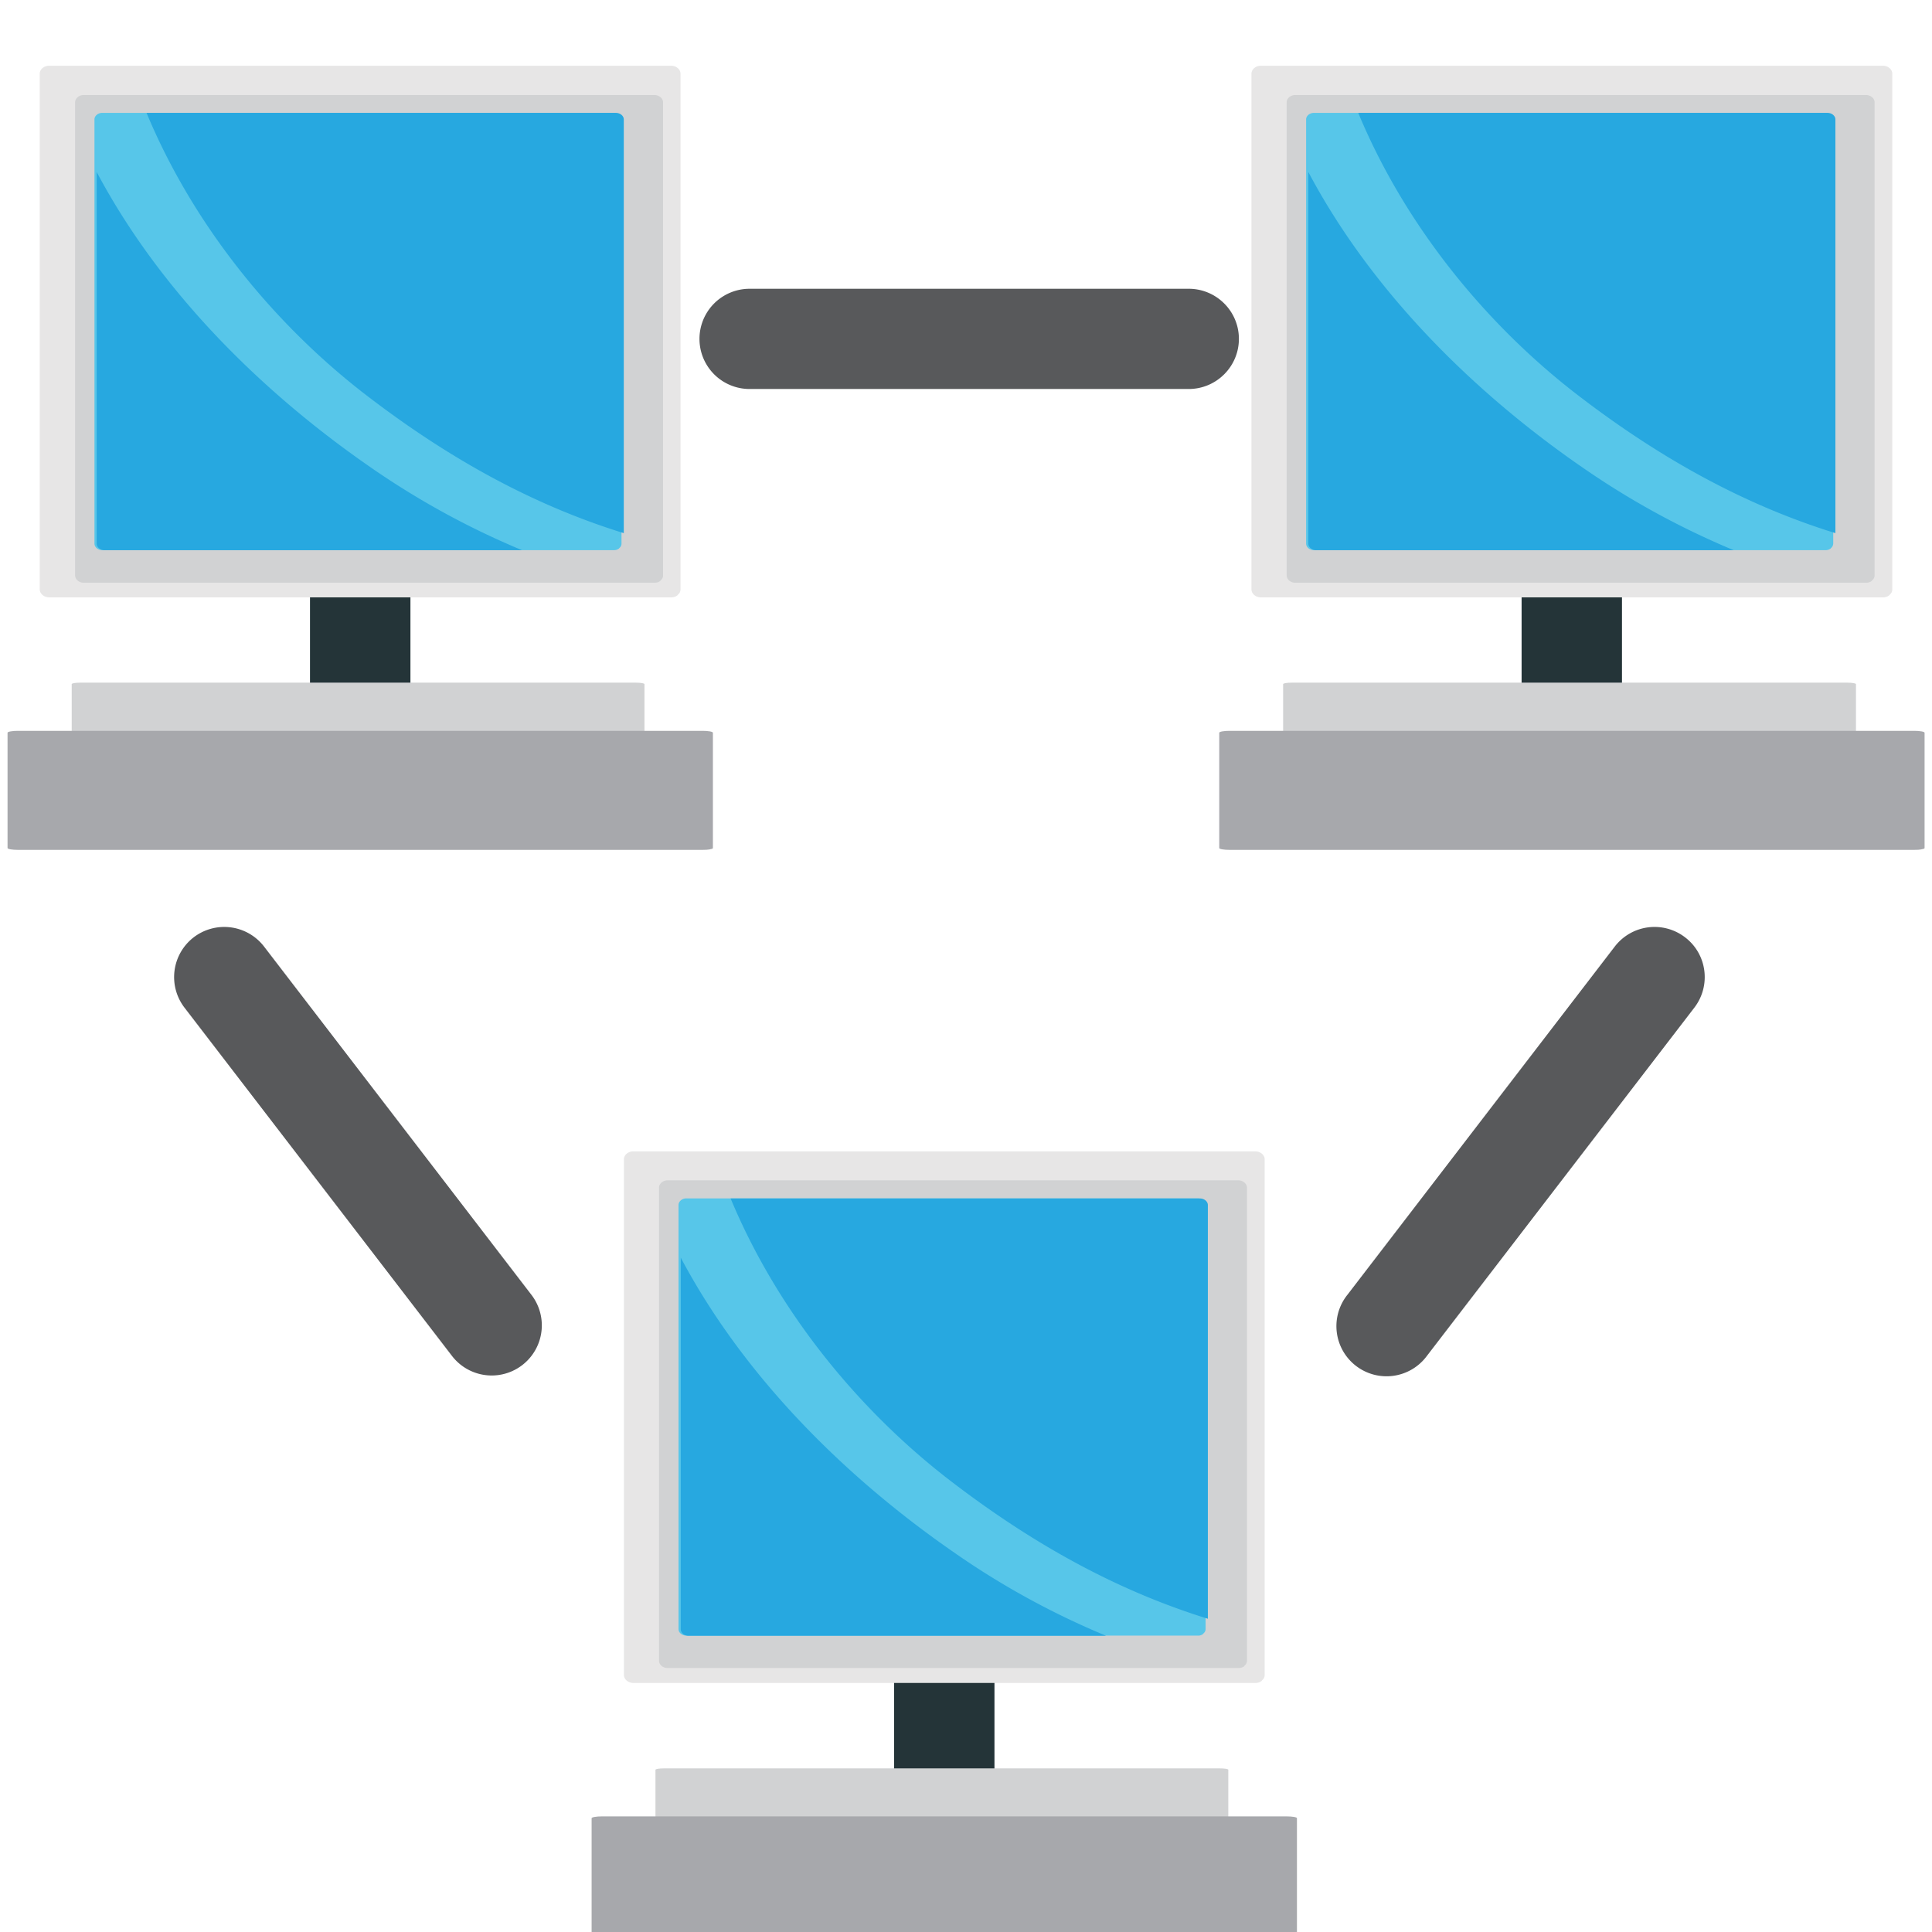 <svg xmlns="http://www.w3.org/2000/svg" xmlns:xlink="http://www.w3.org/1999/xlink" width="64" height="64" viewBox="0 0 64 64"><path fill="#243438" d="M13.596 25.06v-6.459c0-.053-.021-.1-.049-.1H10.32c-.027 0-.051.047-.051.1v6.459c0 .028.008.051.012.067l.004.003h.004c.004.016.018.027.031.027h3.227c.027 0 .049-.042.049-.097"/><path fill="#d1d2d3" d="M21.07 22.614H2.652c-.152 0-.277.021-.277.049v3.105c0 .027.125.047.277.047H21.07q.125 0 .191-.012l.008-.004h.006c.045-.006.074-.02.074-.032v-3.105c.001-.026-.126-.048-.279-.048"/><path fill="#a7a8ac" d="M23.273 24.21H.594c-.188 0-.344.027-.344.062v3.82c0 .036.156.061.344.061h22.679q.151 0 .234-.015l.008-.002c.004 0 .004-.004.008-.004c.054-.007.093-.019.093-.039v-3.82c.001-.036-.155-.063-.343-.063"/><path fill="#e7e6e6" d="M22.23 2.177H1.628c-.169 0-.312.123-.312.263v17.082c0 .145.143.266.312.266H22.23a.32.32 0 0 0 .215-.071l.008-.008l.006-.012a.22.22 0 0 0 .084-.176V2.439c0-.139-.141-.262-.313-.262"/><path fill="#d1d2d3" d="M21.678 3.148H2.773c-.156 0-.285.111-.285.242v15.67c0 .133.129.244.285.244h18.905q.126-.002.197-.062l.004-.01q.004-.001.008-.01a.2.2 0 0 0 .078-.162V3.39c0-.131-.131-.242-.287-.242"/><path fill="#57c6e9" d="M20.332 3.739H3.387c-.141 0-.258.1-.258.217v14.05c0 .119.117.219.258.219h16.945a.27.27 0 0 0 .176-.057s0-.005.004-.009q.004-.001.008-.008a.18.18 0 0 0 .068-.145V3.956c0-.117-.117-.217-.256-.217"/><path fill="#27a8e0" d="M12.184 13.13c2.832 2.167 5.599 3.639 8.48 4.531V3.957c0-.118-.117-.217-.258-.217H4.855c1.599 3.842 4.348 7.114 7.329 9.39m.019 2.299c-3.418-2.375-6.84-5.665-9-9.731v12.309c0 .119.117.219.258.219h13.832a27 27 0 0 1-5.09-2.797"/><path fill="#243438" d="M53.73 25.06v-6.459c0-.053-.023-.1-.051-.1h-3.227c-.023 0-.047.047-.047.1v6.459q0 .043.011.067l.002.003h.004c.007.016.02.027.03.027h3.227c.028 0 .051-.042.051-.097"/><path fill="#d1d2d3" d="M61.2 22.614H42.782c-.151 0-.277.021-.277.049v3.105c0 .027.126.047.277.047H61.2q.124 0 .192-.012l.007-.004h.008c.043-.006.074-.02.074-.032v-3.105c0-.026-.126-.048-.281-.048"/><path fill="#a7a8ac" d="M63.41 24.21H40.731c-.188 0-.342.027-.342.062v3.82c0 .036.154.061.342.061H63.41q.153 0 .235-.015l.007-.002c.004 0 .006-.004.006-.004c.057-.007.096-.019.096-.039v-3.82c0-.036-.155-.063-.344-.063"/><path fill="#e7e6e6" d="M62.37 2.177H41.769c-.172 0-.313.123-.313.264v17.082c0 .145.142.266.313.266h20.603a.32.32 0 0 0 .214-.071l.009-.008l.007-.012a.22.22 0 0 0 .082-.176V2.44c0-.14-.14-.263-.312-.263"/><path fill="#d1d2d3" d="M61.812 3.148H42.907c-.155 0-.285.111-.285.242v15.67c0 .133.13.244.285.244h18.905a.3.3 0 0 0 .195-.062s0-.004.004-.01q.005-.001.008-.01a.2.2 0 0 0 .079-.162V3.39c.001-.131-.129-.242-.286-.242"/><path fill="#57c6e9" d="M60.47 3.739H43.525c-.141 0-.258.1-.258.217v14.05c0 .119.117.219.258.219H60.47a.27.27 0 0 0 .176-.057l.004-.009q.005-.001.009-.008a.2.2 0 0 0 .069-.145V3.956c0-.117-.117-.217-.258-.217"/><path fill="#27a8e0" d="M52.32 13.13c2.832 2.167 5.602 3.639 8.48 4.531V3.957c0-.118-.116-.217-.258-.217H44.994c1.596 3.842 4.346 7.114 7.326 9.39m.02 2.299c-3.42-2.375-6.841-5.665-9-9.731v12.309c0 .119.119.219.258.219h13.833a27 27 0 0 1-5.089-2.797"/><path fill="#243438" d="M32.943 61.02v-6.458c0-.055-.023-.102-.051-.102h-3.224c-.028 0-.051.047-.051.102v6.458c0 .027.008.051.012.065l.004.004h.001c.006.016.02.028.034.028h3.224c.028 0 .051-.043.051-.097"/><path fill="#d1d2d3" d="M40.41 58.58H21.992c-.152 0-.279.019-.279.047v3.105c0 .028.127.047.279.047H40.41q.123 0 .191-.011q.001.001.008-.004h.004c.047-.009.076-.02.076-.032v-3.105c0-.028-.127-.047-.279-.047"/><path fill="#a7a8ac" d="M42.619 60.17H19.942c-.188 0-.344.026-.344.062v3.821c0 .036.156.062.344.062h22.677q.152-.001.236-.016c.004 0 .004-.004.008-.004q.001.001.008-.004c.056-.007.092-.02.092-.039v-3.821c0-.035-.154-.061-.344-.061"/><path fill="#e7e6e6" d="M41.582 38.14H20.98c-.172 0-.312.121-.312.263v17.081c0 .145.141.266.312.266h20.6a.33.33 0 0 0 .216-.068l.005-.01s.006-.007.008-.012a.22.22 0 0 0 .085-.176V38.403c0-.142-.142-.263-.314-.263"/><path fill="#d1d2d3" d="M41.02 39.1H22.116c-.156 0-.285.112-.285.242v15.671c0 .134.129.242.285.242h18.905c.084 0 .15-.023.197-.06c0 0 0-.006.004-.01c.004 0 .004-.009.009-.013a.2.2 0 0 0 .077-.16V39.341c-.001-.128-.133-.241-.288-.241"/><path fill="#57c6e9" d="M39.678 39.698H22.735c-.141 0-.258.102-.258.218v14.05c0 .118.117.216.258.216h16.943a.26.26 0 0 0 .176-.055l.006-.011q.005 0 .008-.009a.18.18 0 0 0 .069-.142V39.914c0-.114-.121-.216-.259-.216"/><path fill="#27a8e0" d="M31.532 49.09c2.832 2.167 5.599 3.64 8.48 4.533V39.919c0-.116-.117-.218-.258-.218H24.203c1.598 3.841 4.348 7.114 7.329 9.389m.019 2.3c-3.418-2.373-6.84-5.663-9-9.729v12.31c0 .118.117.216.258.216h13.83a26.6 26.6 0 0 1-5.088-2.797"/><path fill="#58595b" d="M41.04 11.226c0 .916-.746 1.66-1.662 1.66H24.831a1.66 1.66 0 1 1 0-3.32h14.547c.916 0 1.662.742 1.662 1.66M55.82 31.05c.73.555.866 1.6.308 2.329l-8.86 11.537a1.661 1.661 0 1 1-2.635-2.022l8.859-11.539a1.66 1.66 0 0 1 2.328-.305m-49.404 0a1.663 1.663 0 0 0-.305 2.329l8.861 11.537a1.659 1.659 0 1 0 2.633-2.022l-8.859-11.54a1.664 1.664 0 0 0-2.33-.304"/></svg>